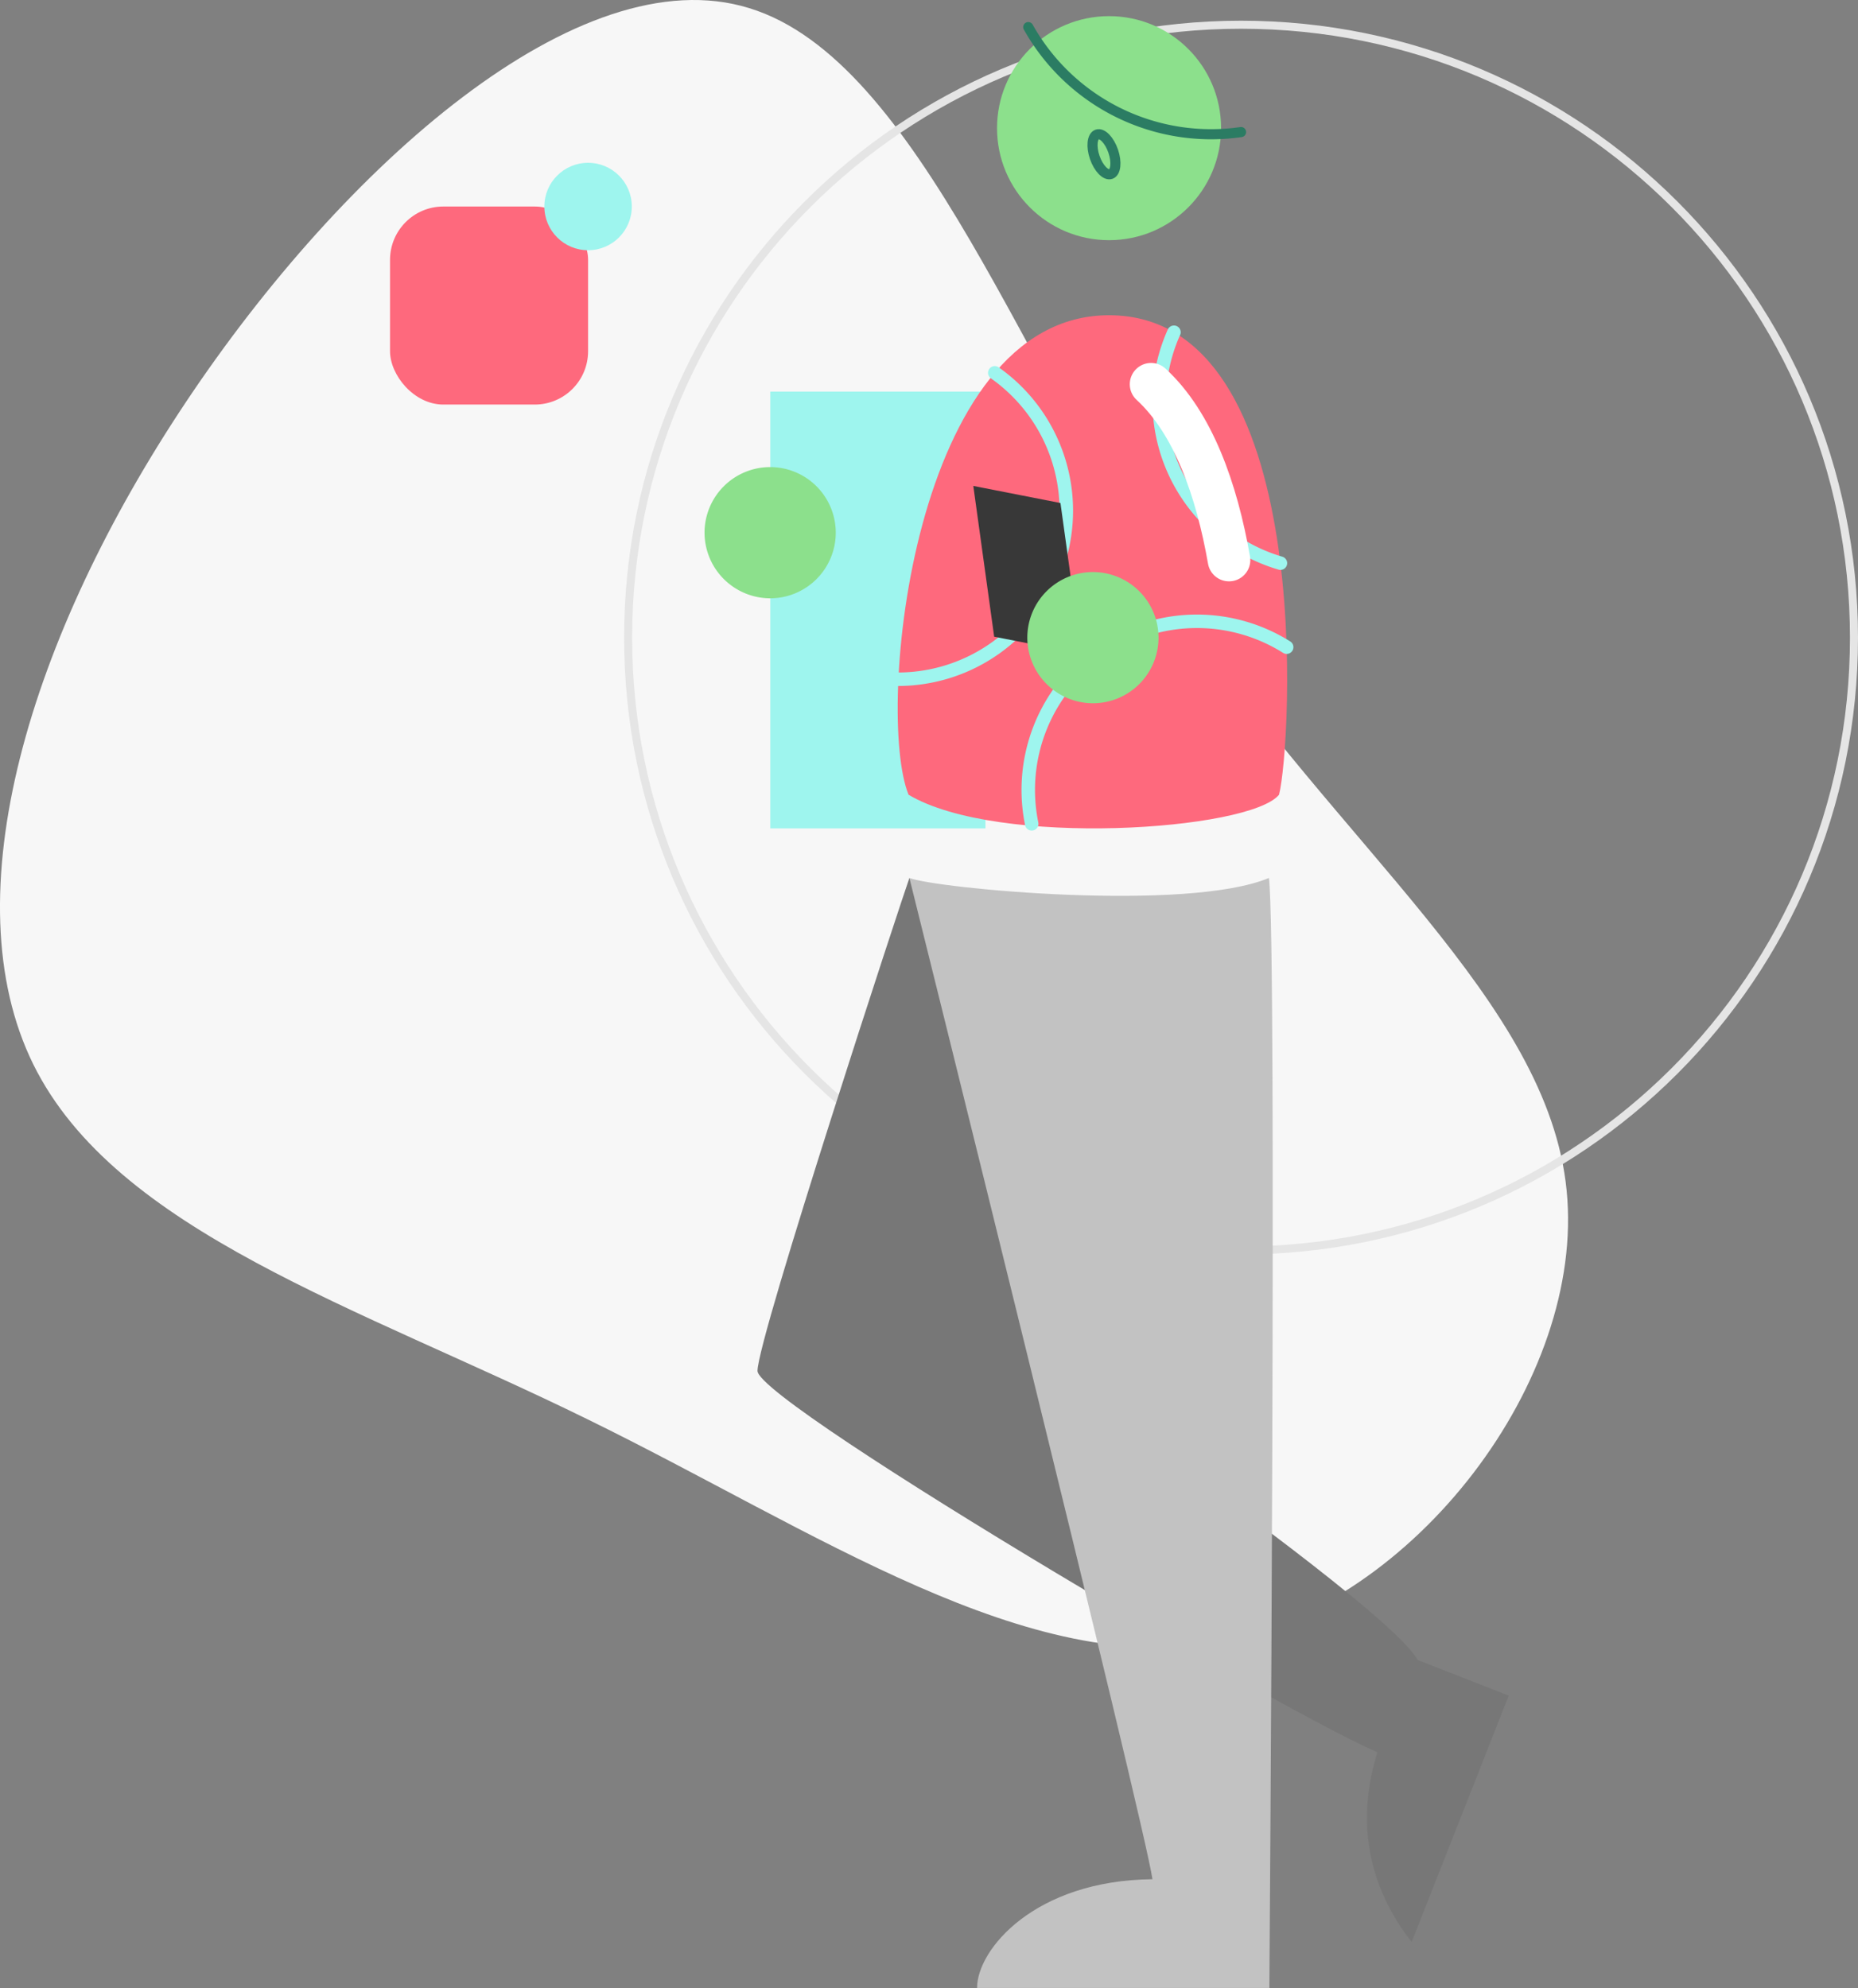 <svg xmlns="http://www.w3.org/2000/svg" viewBox="0 0 708.03 757.59"><rect x="0" y="0" width="708.03" height="757.59" fill="#808080" stroke="none"/><defs><style>.cls-1{fill:#f7f7f7;}.cls-12,.cls-14,.cls-2,.cls-7{fill:none;stroke-linecap:round;stroke-linejoin:round;}.cls-2{stroke:#e5e5e5;stroke-width:3.06px;}.cls-3,.cls-8{fill:#777;}.cls-10,.cls-12,.cls-13,.cls-14,.cls-3,.cls-5,.cls-9{fill-rule:evenodd;}.cls-4{fill:#9ef5ee;}.cls-11,.cls-5{fill:#fe697d;}.cls-6,.cls-9{fill:#8ce08c;}.cls-7{stroke:#2b7c63;stroke-width:3.85px;}.cls-10{fill:#c2c2c2;}.cls-12{stroke:#9ef5ee;stroke-width:5.14px;}.cls-13{fill:#383838;}.cls-14{stroke:#fff;stroke-width:16.23px;}</style></defs><title>watermelon-pack-illustration-09</title><g id="Layer_2" data-name="Layer 2"><g id="Layer_2-2" data-name="Layer 2"><path class="cls-1" d="M450.14,232.67C510,322.32,589.91,381.52,597,453.68c7.23,72.32-58.2,157.59-131.53,171.89C392.12,640,310.71,583.35,223.76,540.8c-87-42.72-179.63-71.48-211.09-135.23C-18.78,341.66,11.16,242.6,71,153,130.75,63.47,220.73-16.93,285.48,3.09,350.41,22.94,390.27,143,450.14,232.67Z"/><path class="cls-2" d="M239.36,243c0-129,104.57-233.58,233.57-233.58S706.5,114,706.5,243,601.93,476.53,472.93,476.53,239.36,372,239.36,243Z"/><path class="cls-3" d="M346.55,334.58c-2,5.28-57.89,175.32-57.89,187.84S511.6,666.18,530.52,669.78c10.36-4.5,10.38-24.78,10.38-35.14s-81.76-69-81.76-69Z"/><rect class="cls-4" x="293.53" y="149.24" width="82" height="166.44"/><path class="cls-5" d="M422.63,120.13c79.39,0,69.47,164.65,64.77,182.73-11.11,13.62-107.23,20.25-141.17,0C333.54,271.85,347.53,120.13,422.63,120.13Z"/><circle class="cls-6" cx="422.63" cy="48.84" r="42.69"/><path class="cls-7" d="M391.84,10.33a79.84,79.84,0,0,0,81.09,40"/><path class="cls-7" d="M417.18,60c-1.44-4.17-1-8.09.91-8.76s4.67,2.17,6.11,6.34,1,8.09-.91,8.75S418.61,64.16,417.18,60Z"/><path class="cls-8" d="M527.63,660.09c-5.11,13-16.24,46,10.31,80l37-93.92L538.7,632Z"/><path class="cls-9" d="M268.48,203a25,25,0,1,1,25,25A25.05,25.05,0,0,1,268.48,203Z"/><path class="cls-10" d="M346.55,334.58c10.32,4,105.63,13.1,137,0,3.17,25.41.17,423,.17,423H372.33c0-14.71,22-41,66.83-41.44C436.49,696.1,346.55,334.58,346.55,334.58Z"/><rect class="cls-11" x="148.63" y="78.7" width="75.47" height="75.47" rx="20.32"/><circle class="cls-4" cx="224.1" cy="78.7" r="16.66"/><path class="cls-12" d="M447.36,126.61a64.29,64.29,0,0,0,40.57,88"/><path class="cls-12" d="M342.08,258.85a64.24,64.24,0,0,0,37-116.77"/><path class="cls-12" d="M490.31,246.62a64.27,64.27,0,0,0-97.16,67.32"/><polygon class="cls-13" points="412.06 249.15 378.85 242.64 370.9 185.18 404.11 191.69 412.06 249.15"/><path class="cls-9" d="M391.48,243a25,25,0,1,1,25,25A25.05,25.05,0,0,1,391.48,243Z"/><path class="cls-14" d="M438.64,146.43c16,14.7,25,40.15,29.7,67"/></g></g></svg>